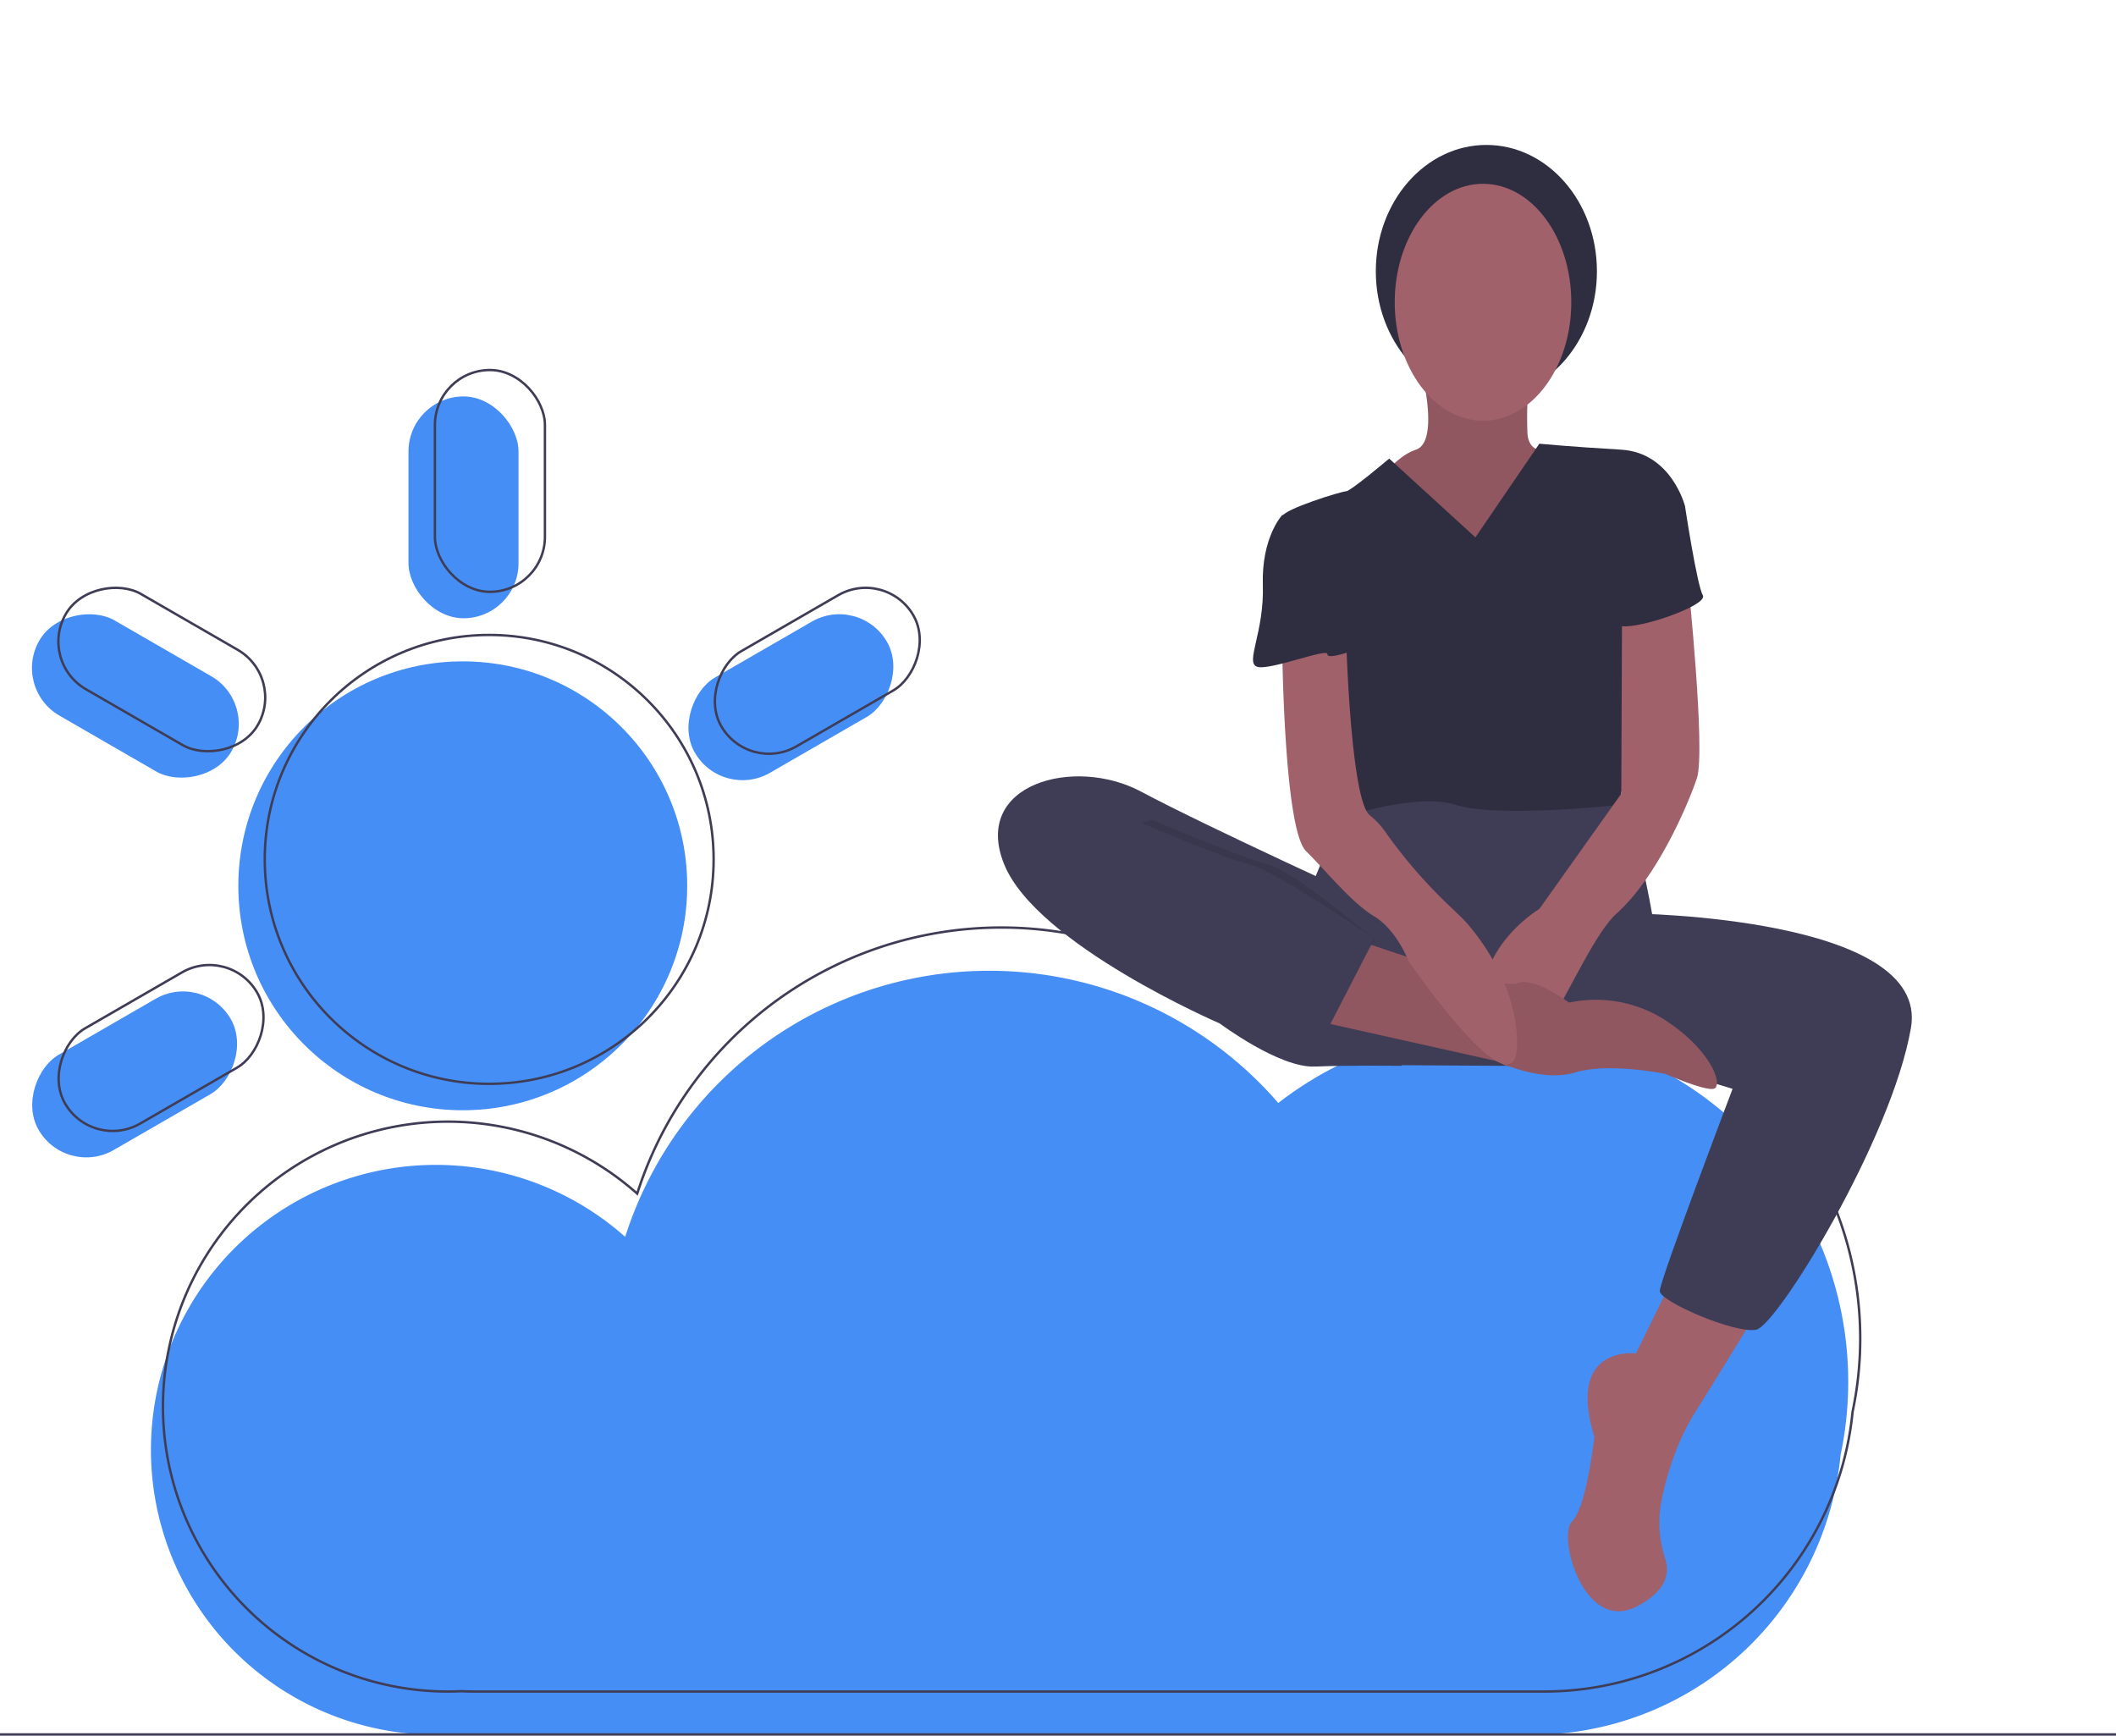 <?xml version="1.0" encoding="UTF-8" standalone="no"?>
<svg
   xmlns:dc="http://purl.org/dc/elements/1.1/"
   xmlns:cc="http://creativecommons.org/ns#"
   xmlns:rdf="http://www.w3.org/1999/02/22-rdf-syntax-ns#"
   xmlns:svg="http://www.w3.org/2000/svg"
   xmlns="http://www.w3.org/2000/svg"
   xmlns:sodipodi="http://sodipodi.sourceforge.net/DTD/sodipodi-0.dtd"
   xmlns:inkscape="http://www.inkscape.org/namespaces/inkscape"
   id="b50c90a1-13f8-40ae-8a07-2cff909416b3"
   data-name="Layer 1"
   width="881"
   height="722.629"
   viewBox="0 0 881 722.629"
   version="1.1"
   sodipodi:docname="undraw_weather_app_i5sm.svg"
   inkscape:version="0.92.5 (0.92.5+68)">
  <defs
     id="defs1105" />
  <sodipodi:namedview
     pagecolor="#ffffff"
     bordercolor="#666666"
     borderopacity="1"
     objecttolerance="10"
     gridtolerance="10"
     guidetolerance="10"
     inkscape:pageopacity="0"
     inkscape:pageshadow="2"
     inkscape:window-width="3840"
     inkscape:window-height="2062"
     id="namedview1103"
     showgrid="false"
     inkscape:zoom="2.5088964"
     inkscape:cx="440.5"
     inkscape:cy="361.31424"
     inkscape:window-x="0"
     inkscape:window-y="0"
     inkscape:window-maximized="1"
     inkscape:current-layer="b50c90a1-13f8-40ae-8a07-2cff909416b3" />
  <title
     id="title1036">weather app</title>
  <path
     d="M929.008,664.122A147.008,147.008,0,0,0,691.72,548.103a159.073,159.073,0,0,0-271.922,55.727,118.634,118.634,0,1,0-78.817,207.299c1.844,0,3.676-.048,5.499-.131,1.883.082,3.774.131,5.676.131h445.319A128.963,128.963,0,0,0,925.827,694.642,147.587,147.587,0,0,0,929.008,664.122Z"
     transform="translate(-159.5 -88.871)"
     fill="#448ef6"
     id="path1038" />
  <path
     d="M934.008,646.122A147.008,147.008,0,0,0,696.72,530.103a159.073,159.073,0,0,0-271.922,55.727,118.634,118.634,0,1,0-78.817,207.299c1.844,0,3.676-.048,5.499-.131,1.883.082,3.774.131,5.676.131h445.319A128.963,128.963,0,0,0,930.827,676.642,147.587,147.587,0,0,0,934.008,646.122Z"
     transform="translate(-159.5 -88.871)"
     fill="none"
     stroke="#3f3d56"
     stroke-miterlimit="10"
     id="path1040" />
  <circle
     cx="192.675"
     cy="368.803"
     r="93.445"
     fill="#448ef6"
     id="circle1042" />
  <rect
     x="170.077"
     y="165.056"
     width="45.806"
     height="92.346"
     rx="22.903"
     fill="#448ef6"
     id="rect1044" />
  <rect
     x="465.887"
     y="332.979"
     width="45.806"
     height="92.346"
     rx="22.903"
     transform="translate(413.25 -322.601) rotate(60)"
     fill="#448ef6"
     id="rect1046" />
  <rect
     x="192.656"
     y="490.024"
     width="45.806"
     height="92.346"
     rx="22.903"
     transform="translate(-300.521 902.103) rotate(-120)"
     fill="#448ef6"
     id="rect1048" />
  <rect
     x="192.961"
     y="332.45"
     width="45.806"
     height="92.346"
     rx="22.903"
     transform="translate(-379.465 287.384) rotate(-60)"
     fill="#448ef6"
     id="rect1050" />
  <circle
     cx="203.675"
     cy="357.803"
     r="93.445"
     fill="none"
     stroke="#3f3d56"
     stroke-miterlimit="10"
     id="circle1052" />
  <rect
     x="181.077"
     y="154.056"
     width="45.806"
     height="92.346"
     rx="22.903"
     fill="none"
     stroke="#3f3d56"
     stroke-miterlimit="10"
     id="rect1054" />
  <rect
     x="476.887"
     y="321.979"
     width="45.806"
     height="92.346"
     rx="22.903"
     transform="translate(409.224 -337.627) rotate(60)"
     fill="none"
     stroke="#3f3d56"
     stroke-miterlimit="10"
     id="rect1056" />
  <rect
     x="203.656"
     y="479.024"
     width="45.806"
     height="92.346"
     rx="22.903"
     transform="translate(-274.495 895.129) rotate(-120)"
     fill="none"
     stroke="#3f3d56"
     stroke-miterlimit="10"
     id="rect1058" />
  <rect
     x="203.961"
     y="321.45"
     width="45.806"
     height="92.346"
     rx="22.903"
     transform="translate(-364.438 291.41) rotate(-60)"
     fill="none"
     stroke="#3f3d56"
     stroke-miterlimit="10"
     id="rect1060" />
  <path
     d="M856.722,619.573l-16.091,32.801s-29.088-3.713-17.329,34.658c0,0-3.094,29.088-9.283,35.277s4.951,47.036,27.231,35.277c12.533-6.614,13.316-14.208,11.602-19.586a48.53,48.53,0,0,1-1.505-24.878c2.236-10.47,6.264-23.86,13.421-35.373,14.235-22.899,27.85-45.179,27.85-45.179Z"
     transform="translate(-159.5 -88.871)"
     fill="#a0616a"
     id="path1062" />
  <path
     d="M816.494,417.814s-35.277-8.665-47.036-2.476-46.417,6.808-46.417,6.808-29.088,47.036-22.28,71.173,35.277,38.99,35.277,38.99l95.929.619,15.472-63.127s-7.427-43.323-13.616-45.798S816.494,417.814,816.494,417.814Z"
     id="path1064"
     fill="#3f3d56"
     transform="translate(-159.5 -88.871)" />
  <ellipse
     cx="618.853"
     cy="112.948"
     id="circle1066"
     rx="46.029"
     ry="52.606"
     style="fill:#2f2e41;stroke-width:0.935" />
  <path
     d="M752.129,246.999s6.189,25.994-3.094,29.088-17.329,15.472-17.329,15.472l13.616,22.899,46.417,11.759,14.235-13.616,10.521-29.088L805.972,276.087s-9.902,3.094-10.521-6.808a165.033,165.033,0,0,1,.619-22.28Z"
     transform="translate(-159.5 -88.871)"
     fill="#a0616a"
     id="path1068" />
  <path
     d="M752.129,246.999s6.189,25.994-3.094,29.088-17.329,15.472-17.329,15.472l13.616,22.899,46.417,11.759,14.235-13.616,10.521-29.088L805.972,276.087s-9.902,3.094-10.521-6.808a165.033,165.033,0,0,1,.619-22.28Z"
     transform="translate(-159.5 -88.871)"
     opacity="0.1"
     id="path1070" />
  <ellipse
     cx="617.453"
     cy="125.836"
     id="circle1072"
     rx="36.756"
     ry="49.311"
     style="fill:#a0616a;stroke-width:1.128" />
  <path
     d="M773.79,312.602,737.894,279.8S721.803,293.416,719.946,293.416s-25.994,7.427-26.612,10.521,21.042,35.896,21.042,35.896-4.951,24.137,0,34.658,1.238,55.7,1.238,55.7,32.801-11.759,50.13-6.189,68.078,0,68.078,0,7.427-47.655,4.332-53.844-3.713-41.466-3.713-41.466L861.054,299.605s-5.57-22.28-26.612-23.518-34.039-2.476-34.039-2.476Z"
     transform="translate(-159.5 -88.871)"
     fill="#2f2e41"
     id="path1074" />
  <path
     d="M731.705,464.85s-69.316-31.564-97.166-46.417-70.554-3.094-56.938,30.326,89.74,66.222,89.74,66.222,24.756,18.567,39.609,17.948,36.205-.309,36.205-.309Z"
     transform="translate(-159.5 -88.871)"
     fill="#3f3d56"
     id="path1076" />
  <path
     d="M838.774,469.182s124.398,1.238,116.352,47.655-55.7,123.779-64.365,125.636-40.228-11.759-40.228-16.091S880.859,542.212,880.859,542.212l-74.267-22.899Z"
     transform="translate(-159.5 -88.871)"
     fill="#3f3d56"
     id="path1078" />
  <path
     d="M862.292,330.55s7.427,71.173,3.713,82.313S849.295,454.329,832.585,469.182s-40.228,89.74-53.225,53.844,21.042-55.7,21.042-55.7l34.121-48.006.321-78.126Z"
     transform="translate(-159.5 -88.871)"
     fill="#a0616a"
     id="path1080" />
  <path
     d="M723.041,479.703s61.271,21.661,68.078,18.567,21.661,8.046,21.661,8.046a53.352,53.352,0,0,1,40.228,7.427C872.813,526.739,877.145,541.593,872.813,542.212s-19.805-6.189-19.805-6.189-23.518-4.951-37.753-.619-32.786-4.801-32.786-4.801l-75.52-16.86Z"
     transform="translate(-159.5 -88.871)"
     fill="#a0616a"
     id="path1082" />
  <path
     d="M723.041,479.703s61.271,21.661,68.078,18.567,21.661,8.046,21.661,8.046a53.352,53.352,0,0,1,40.228,7.427C872.813,526.739,877.145,541.593,872.813,542.212s-19.805-6.189-19.805-6.189-23.518-4.951-37.753-.619-32.786-4.801-32.786-4.801l-75.52-16.86Z"
     transform="translate(-159.5 -88.871)"
     opacity="0.1"
     id="path1084" />
  <path
     d="M693.334,357.162s.619,76.743,9.902,86.026,19.186,21.661,28.469,27.231,14.235,18.567,14.235,18.567,44.56,64.984,45.179,35.277-22.899-53.225-22.899-53.225l-4.603-4.383a209.084,209.084,0,0,1-27.182-31.201,32.533,32.533,0,0,0-6.587-7.119c-8.046-6.189-9.902-74.267-9.902-74.267Z"
     transform="translate(-159.5 -88.871)"
     fill="#a0616a"
     id="path1086" />
  <path
     d="M848.057,292.178,861.054,299.605s4.951,32.801,7.427,37.134-30.326,15.472-35.277,12.378-7.427-33.42-7.427-33.42Z"
     transform="translate(-159.5 -88.871)"
     fill="#2f2e41"
     id="path1088" />
  <path
     d="M701.379,303.318h-8.046s-8.665,9.283-8.046,29.088-7.427,32.182-2.476,34.039,29.647-7.971,29.368-5.223,12.717-2.203,12.717-2.203l-8.665-32.801Z"
     transform="translate(-159.5 -88.871)"
     fill="#2f2e41"
     id="path1090" />
  <path
     d="M639.181,430.192s37.753,16.091,48.274,18.567S731.981,480.202,731.981,480.202l-23.212,35.247s-23.79-2.945-36.787-5.42-90.359-53.844-77.362-62.508S639.181,430.192,639.181,430.192Z"
     transform="translate(-159.5 -88.871)"
     opacity="0.1"
     id="path1092" />
  <path
     d="M631.444,430.192s37.753,16.091,48.274,18.567,51.987,30.945,51.987,30.945l-20.424,39.609s-34.039-6.808-47.036-9.283-90.359-53.844-77.362-62.508S631.444,430.192,631.444,430.192Z"
     transform="translate(-159.5 -88.871)"
     fill="#3f3d56"
     id="path1094" />
  <line
     y1="722.129"
     x2="881"
     y2="722.129"
     fill="none"
     stroke="#3f3d56"
     stroke-miterlimit="10"
     id="line1100" />
</svg>
